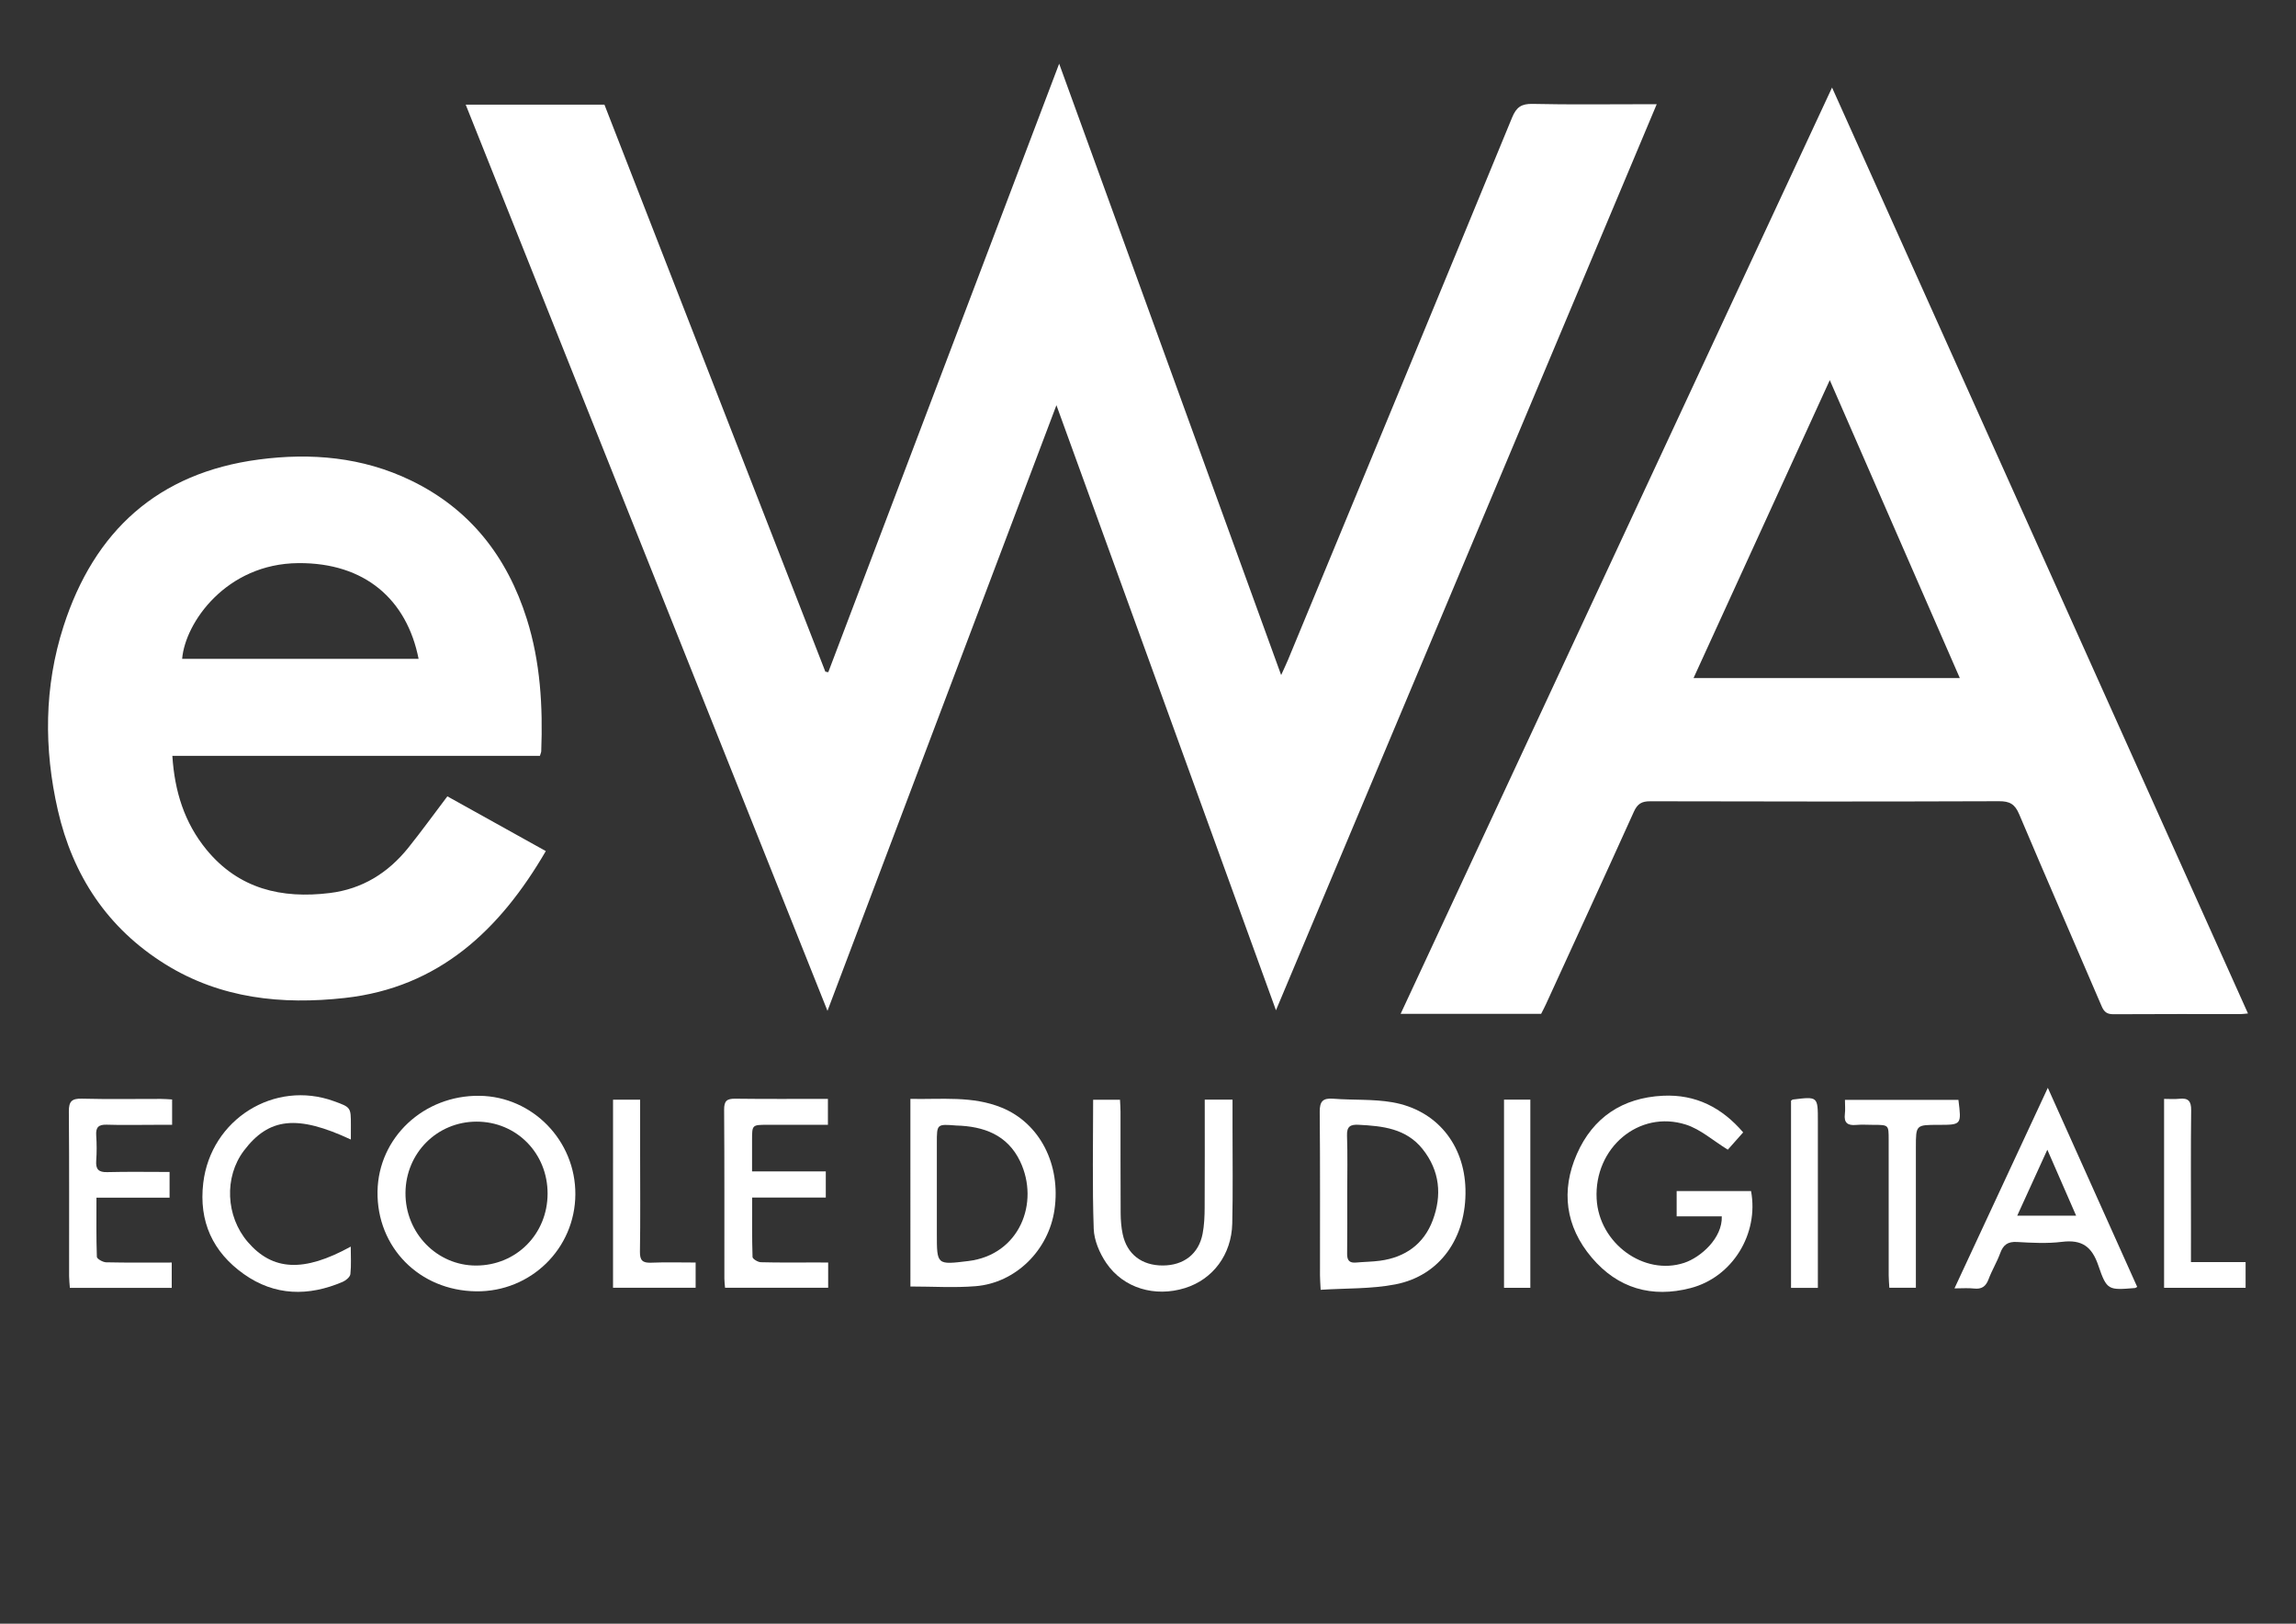 <?xml version="1.0" encoding="utf-8"?>
<!-- Generator: Adobe Illustrator 25.4.1, SVG Export Plug-In . SVG Version: 6.00 Build 0)  -->
<svg version="1.1" id="Layer_1" xmlns="http://www.w3.org/2000/svg" xmlns:xlink="http://www.w3.org/1999/xlink" x="0px" y="0px"
	 viewBox="0 0 841.89 595.28" style="enable-background:new 0 0 841.89 595.28;" xml:space="preserve">
<rect x="0" y="0" width="841.89" height="595.28" fill="#333333" stroke="none"/>
<style type="text/css">
	.st0{fill:#FFFFFF;}
</style>
<g>
	<path class="st0" d="M170.76,38.36c17.28,0,34,0,50.87,0c27.01,69.31,54.01,138.6,81.01,207.89c0.36,0.06,0.72,0.13,1.07,0.19
		c28.09-74.01,56.17-148.02,84.66-223.09c27.26,75.05,54.16,149.12,81.4,224.14c1.12-2.49,1.85-3.99,2.49-5.52
		c27.43-66.27,54.89-132.54,82.18-198.86c1.57-3.81,3.4-5.11,7.55-5.02c13.67,0.31,27.36,0.12,41.04,0.12c1.29,0,2.58,0,4.45,0
		c-46.55,110.76-92.88,220.99-139.61,332.17c-26.92-74.18-53.51-147.46-80.5-221.83c-28.15,74.45-55.86,147.76-83.95,222.04
		C259.03,259.41,214.96,149.05,170.76,38.36z"/>
	<path class="st0" d="M671.77,32.09c51.04,113.6,101.67,226.29,152.51,339.46c-1.15,0.1-1.87,0.22-2.58,0.22
		c-15.55,0.01-31.11-0.04-46.66,0.06c-2.35,0.02-3.46-0.72-4.4-2.9c-10.05-23.49-20.31-46.9-30.26-70.43
		c-1.56-3.7-3.46-4.78-7.39-4.76c-42.63,0.15-85.27,0.14-127.91,0.02c-3.18-0.01-4.69,0.98-5.99,3.86
		c-10.63,23.53-21.44,46.99-32.19,70.46c-0.55,1.21-1.18,2.38-1.8,3.61c-16.96,0-33.84,0-51.52,0
		C566.29,258.55,618.82,145.78,671.77,32.09z M670.94,139.36c-16.97,37.1-33.39,73.01-49.96,109.23c32.9,0,64.98,0,97.64,0
		C702.77,212.26,687.12,176.4,670.94,139.36z"/>
	<path class="st0" d="M197.98,277.11c-44.92,0-89.64,0-134.78,0c0.82,12.99,4.42,24.53,12.51,34.39
		c11.82,14.39,27.52,18.07,45.2,15.9c11.93-1.46,21.4-7.37,28.82-16.62c4.85-6.05,9.39-12.34,14.31-18.83
		c11.89,6.61,23.91,13.29,36.1,20.07c-16.82,28.9-39.18,50.03-73.71,53.85c-23.03,2.55-45.53,0.26-65.86-12.39
		c-21.17-13.18-33.88-32.5-39.36-56.44c-5.16-22.55-5.05-45.29,2.09-67.46c11.25-34.9,34.59-56.23,71.58-61.11
		c19.2-2.54,38.03-0.89,55.71,7.63c21.78,10.49,35.39,28.04,42.58,50.82c4.98,15.79,5.91,32.05,5.29,48.47
		C198.46,275.75,198.27,276.12,197.98,277.11z M153.49,241.54c-4.3-21.71-19.64-35.28-44.11-35.09
		c-26.41,0.2-41.5,21.81-42.59,35.09C95.68,241.54,124.57,241.54,153.49,241.54z"/>
	<path class="st0" d="M174.58,473.42c-20.79-0.25-36.47-16.14-36.15-36.62c0.31-19.76,16.95-35.34,37.43-35.06
		c19.44,0.26,35.21,16.48,35.11,36.11C210.87,457.77,194.61,473.67,174.58,473.42z M174.6,463.97
		c14.73-0.04,26.14-11.53,26.19-26.34c0.04-14.84-11.42-26.45-26.07-26.42c-14.47,0.03-25.93,11.52-26.04,26.09
		C148.56,452.02,160.22,464.01,174.6,463.97z"/>
	<path class="st0" d="M639.18,415.15c-2.26,2.54-4.28,4.82-5.63,6.34c-5.44-3.34-10.02-7.49-15.37-9.19
		c-17.23-5.49-33.7,8.53-32.73,27.2c0.85,16.34,17.41,28.38,32.16,23.46c6.01-2.01,14.01-9.04,13.73-17.02c-5.39,0-10.81,0-16.55,0
		c0-3.3,0-6.16,0-9.29c9.15,0,18.21,0,27.28,0c2.92,15.71-6.82,31.59-22.17,35.58c-14.17,3.68-26.66,0.16-36.26-11.19
		c-9.66-11.42-11.33-24.58-5.42-37.99c5.86-13.31,16.63-20.59,31.47-21.33C621.88,401.11,631.44,406.13,639.18,415.15z"/>
	<path class="st0" d="M333.82,402.87c11.43,0.24,22.75-1.18,33.51,3.22c14.01,5.73,21.73,20.92,19.32,37.46
		c-2.16,14.8-14.22,26.81-28.95,27.99c-7.81,0.63-15.71,0.11-23.87,0.11C333.82,449.09,333.82,426.26,333.82,402.87z M350.59,412.63
		c-7.07-0.56-7.07-0.56-7.07,6.38c0,11.1,0,22.2,0,33.3c0,11.49-0.01,11.41,11.52,10.01c18.79-2.27,26.27-21.37,19.01-36.56
		C369.4,416.04,360.71,412.9,350.59,412.63z"/>
	<path class="st0" d="M484.25,472.86c-0.11-2.41-0.24-3.85-0.24-5.29c-0.01-19.97,0.09-39.94-0.1-59.91
		c-0.04-3.94,1.19-5.15,5.01-4.85c7.2,0.56,14.55,0.08,21.62,1.3c16.16,2.8,26.41,15.42,26.81,31.87
		c0.44,17.77-9.33,31.74-25.73,34.9C502.81,472.58,493.61,472.26,484.25,472.86z M494,437.59c0,7.35,0.06,14.71-0.04,22.06
		c-0.03,2.43,0.85,3.44,3.28,3.22c2.93-0.27,5.88-0.28,8.79-0.67c9.24-1.24,16.05-6.11,19.32-14.82c3.44-9.17,2.61-18.15-3.7-26.09
		c-6.05-7.6-14.68-8.48-23.51-8.93c-2.99-0.15-4.34,0.61-4.22,3.97C494.17,423.41,494,430.5,494,437.59z"/>
	<path class="st0" d="M441.75,403.15c3.44,0,6.58,0,10.19,0c0,3.47,0,6.78,0,10.08c-0.01,11.79,0.18,23.58-0.1,35.35
		c-0.27,11.41-7.12,20.45-17.29,23.63c-11,3.45-22.58,0.12-28.91-9.18c-2.45-3.6-4.45-8.28-4.6-12.54
		c-0.54-15.64-0.21-31.31-0.21-47.3c3.22,0,6.35,0,9.85,0c0.07,1.48,0.18,2.89,0.19,4.31c0.02,12.46-0.03,24.91,0.05,37.36
		c0.02,2.52,0.22,5.1,0.74,7.56c1.55,7.38,6.99,11.55,14.71,11.53c7.7-0.02,13.18-4.25,14.6-11.64c0.6-3.12,0.74-6.37,0.75-9.57
		C441.79,429.65,441.75,416.54,441.75,403.15z"/>
	<path class="st0" d="M750.89,398.81c11.15,24.84,21.96,48.93,32.77,72.99c-0.56,0.3-0.67,0.4-0.78,0.41
		c-9.77,0.77-10.33,0.96-13.47-8.26c-2.39-7.01-6.07-9.57-13.34-8.67c-5.41,0.67-10.99,0.37-16.46,0.05
		c-3.4-0.2-5.07,1.04-6.19,4.12c-1.18,3.26-3.04,6.27-4.25,9.52c-1,2.67-2.52,3.75-5.37,3.42c-2.11-0.24-4.27-0.05-7.14-0.05
		C728.1,447.77,739.34,423.62,750.89,398.81z M761.27,445.69c-3.5-8.01-6.79-15.56-10.56-24.19c-3.95,8.66-7.39,16.19-11.04,24.19
		C747.14,445.69,753.85,445.69,761.27,445.69z"/>
	<path class="st0" d="M303.67,462.86c0,3.47,0,6.25,0,9.25c-12.59,0-25,0-37.81,0c-0.08-1.08-0.25-2.22-0.25-3.37
		c-0.02-20.63,0.06-41.26-0.09-61.89c-0.02-3.25,1-4.09,4.1-4.05c11.23,0.15,22.46,0.06,33.96,0.06c0,3.26,0,6.1,0,9.51
		c-7.48,0-14.81,0-22.13,0c-5.68,0-5.68,0.01-5.69,5.58c0,3.61,0,7.21,0,11.5c9.1,0,17.96,0,27.04,0c0,3.44,0,6.21,0,9.6
		c-8.82,0-17.69,0-27,0c0,7.67-0.09,14.74,0.14,21.79c0.02,0.7,1.96,1.89,3.04,1.91c6.69,0.18,13.4,0.09,20.1,0.09
		C300.51,462.86,301.95,462.86,303.67,462.86z"/>
	<path class="st0" d="M63.11,403.08c0,3.04,0,5.79,0,9.3c-2.27,0-4.48,0-6.69,0c-5.76,0-11.53,0.14-17.29-0.05
		c-3.04-0.1-4.06,1-3.85,3.97c0.21,3.07,0.22,6.17,0,9.24c-0.22,3.12,0.83,4.27,4.06,4.18c7.49-0.2,14.99-0.06,22.84-0.06
		c0,3.17,0,6.03,0,9.43c-8.7,0-17.48,0-26.81,0c0,7.57-0.1,14.64,0.15,21.69c0.03,0.74,2.19,1.97,3.38,2
		c7.9,0.18,15.81,0.09,24.07,0.09c0,3.16,0,6.12,0,9.28c-12.38,0-24.66,0-37.35,0c-0.1-1.5-0.28-2.92-0.28-4.33
		c-0.02-20.1,0.08-40.21-0.09-60.31c-0.03-3.71,1.06-4.81,4.76-4.72c9.65,0.25,19.3,0.07,28.96,0.09
		C60.27,402.88,61.59,403,63.11,403.08z"/>
	<path class="st0" d="M128.65,417.77c-19.7-9.18-30.06-8.03-39.22,4.09c-7.29,9.65-6.67,24.06,1.43,33.48
		c9.1,10.57,20.49,11.19,37.75,1.69c0,3.55,0.23,6.84-0.13,10.07c-0.12,1.06-1.63,2.34-2.8,2.84c-12.56,5.38-24.92,5.21-36.27-2.84
		c-11.39-8.08-16.56-19.28-14.88-33.4c2.78-23.34,26.08-37.93,47.94-29.98c6.19,2.25,6.19,2.25,6.19,8.78
		C128.65,414.19,128.65,415.88,128.65,417.77z"/>
	<path class="st0" d="M718.11,403.24c1.14,9.14,1.14,9.14-7.29,9.15c-8.31,0-8.31,0-8.31,8.23c0,15.53,0,31.06,0,46.59
		c0,1.57,0,3.13,0,4.91c-3.41,0-6.31,0-9.73,0c-0.08-1.49-0.24-3.02-0.24-4.56c-0.02-16.6-0.01-33.2-0.01-49.8
		c0-5.36-0.01-5.36-5.55-5.37c-2.14,0-4.3-0.16-6.42,0.03c-3.1,0.28-4.49-0.8-4.09-4.04c0.2-1.57,0.03-3.18,0.03-5.14
		C690.51,403.24,704.2,403.24,718.11,403.24z"/>
	<path class="st0" d="M224.79,403.16c3.36,0,6.49,0,9.93,0c0,6.98,0,13.66,0,20.35c0,11.79,0.12,23.59-0.07,35.38
		c-0.05,3.27,1.03,4.15,4.13,4.03c5.33-0.22,10.68-0.06,16.29-0.06c0,3.25,0,6.12,0,9.24c-10.13,0-20.1,0-30.29,0
		C224.79,449.1,224.79,426.27,224.79,403.16z"/>
	<path class="st0" d="M803.37,462.71c6.91,0,13.3,0,20.04,0c0,3.31,0,6.27,0,9.43c-9.94,0-19.79,0-29.89,0c0-23.01,0-45.84,0-69.27
		c1.91,0,3.76,0.16,5.57-0.04c3.28-0.36,4.4,0.81,4.36,4.22c-0.17,14.33-0.07,28.66-0.07,42.98
		C803.37,454.14,803.37,458.25,803.37,462.71z"/>
	<path class="st0" d="M561.14,472.13c-3.24,0-6.28,0-9.65,0c0-22.88,0-45.82,0-68.99c3.21,0,6.36,0,9.65,0
		C561.14,426.25,561.14,449.09,561.14,472.13z"/>
	<path class="st0" d="M666.57,472.16c-3.52,0-6.54,0-9.84,0c0-22.99,0-45.82,0-68.62c0.26-0.17,0.47-0.41,0.71-0.44
		c9.13-1.12,9.13-1.12,9.13,7.92c0,18.75,0,37.49,0,56.24C666.57,468.83,666.57,470.4,666.57,472.16z"/>
</g>
</svg>
